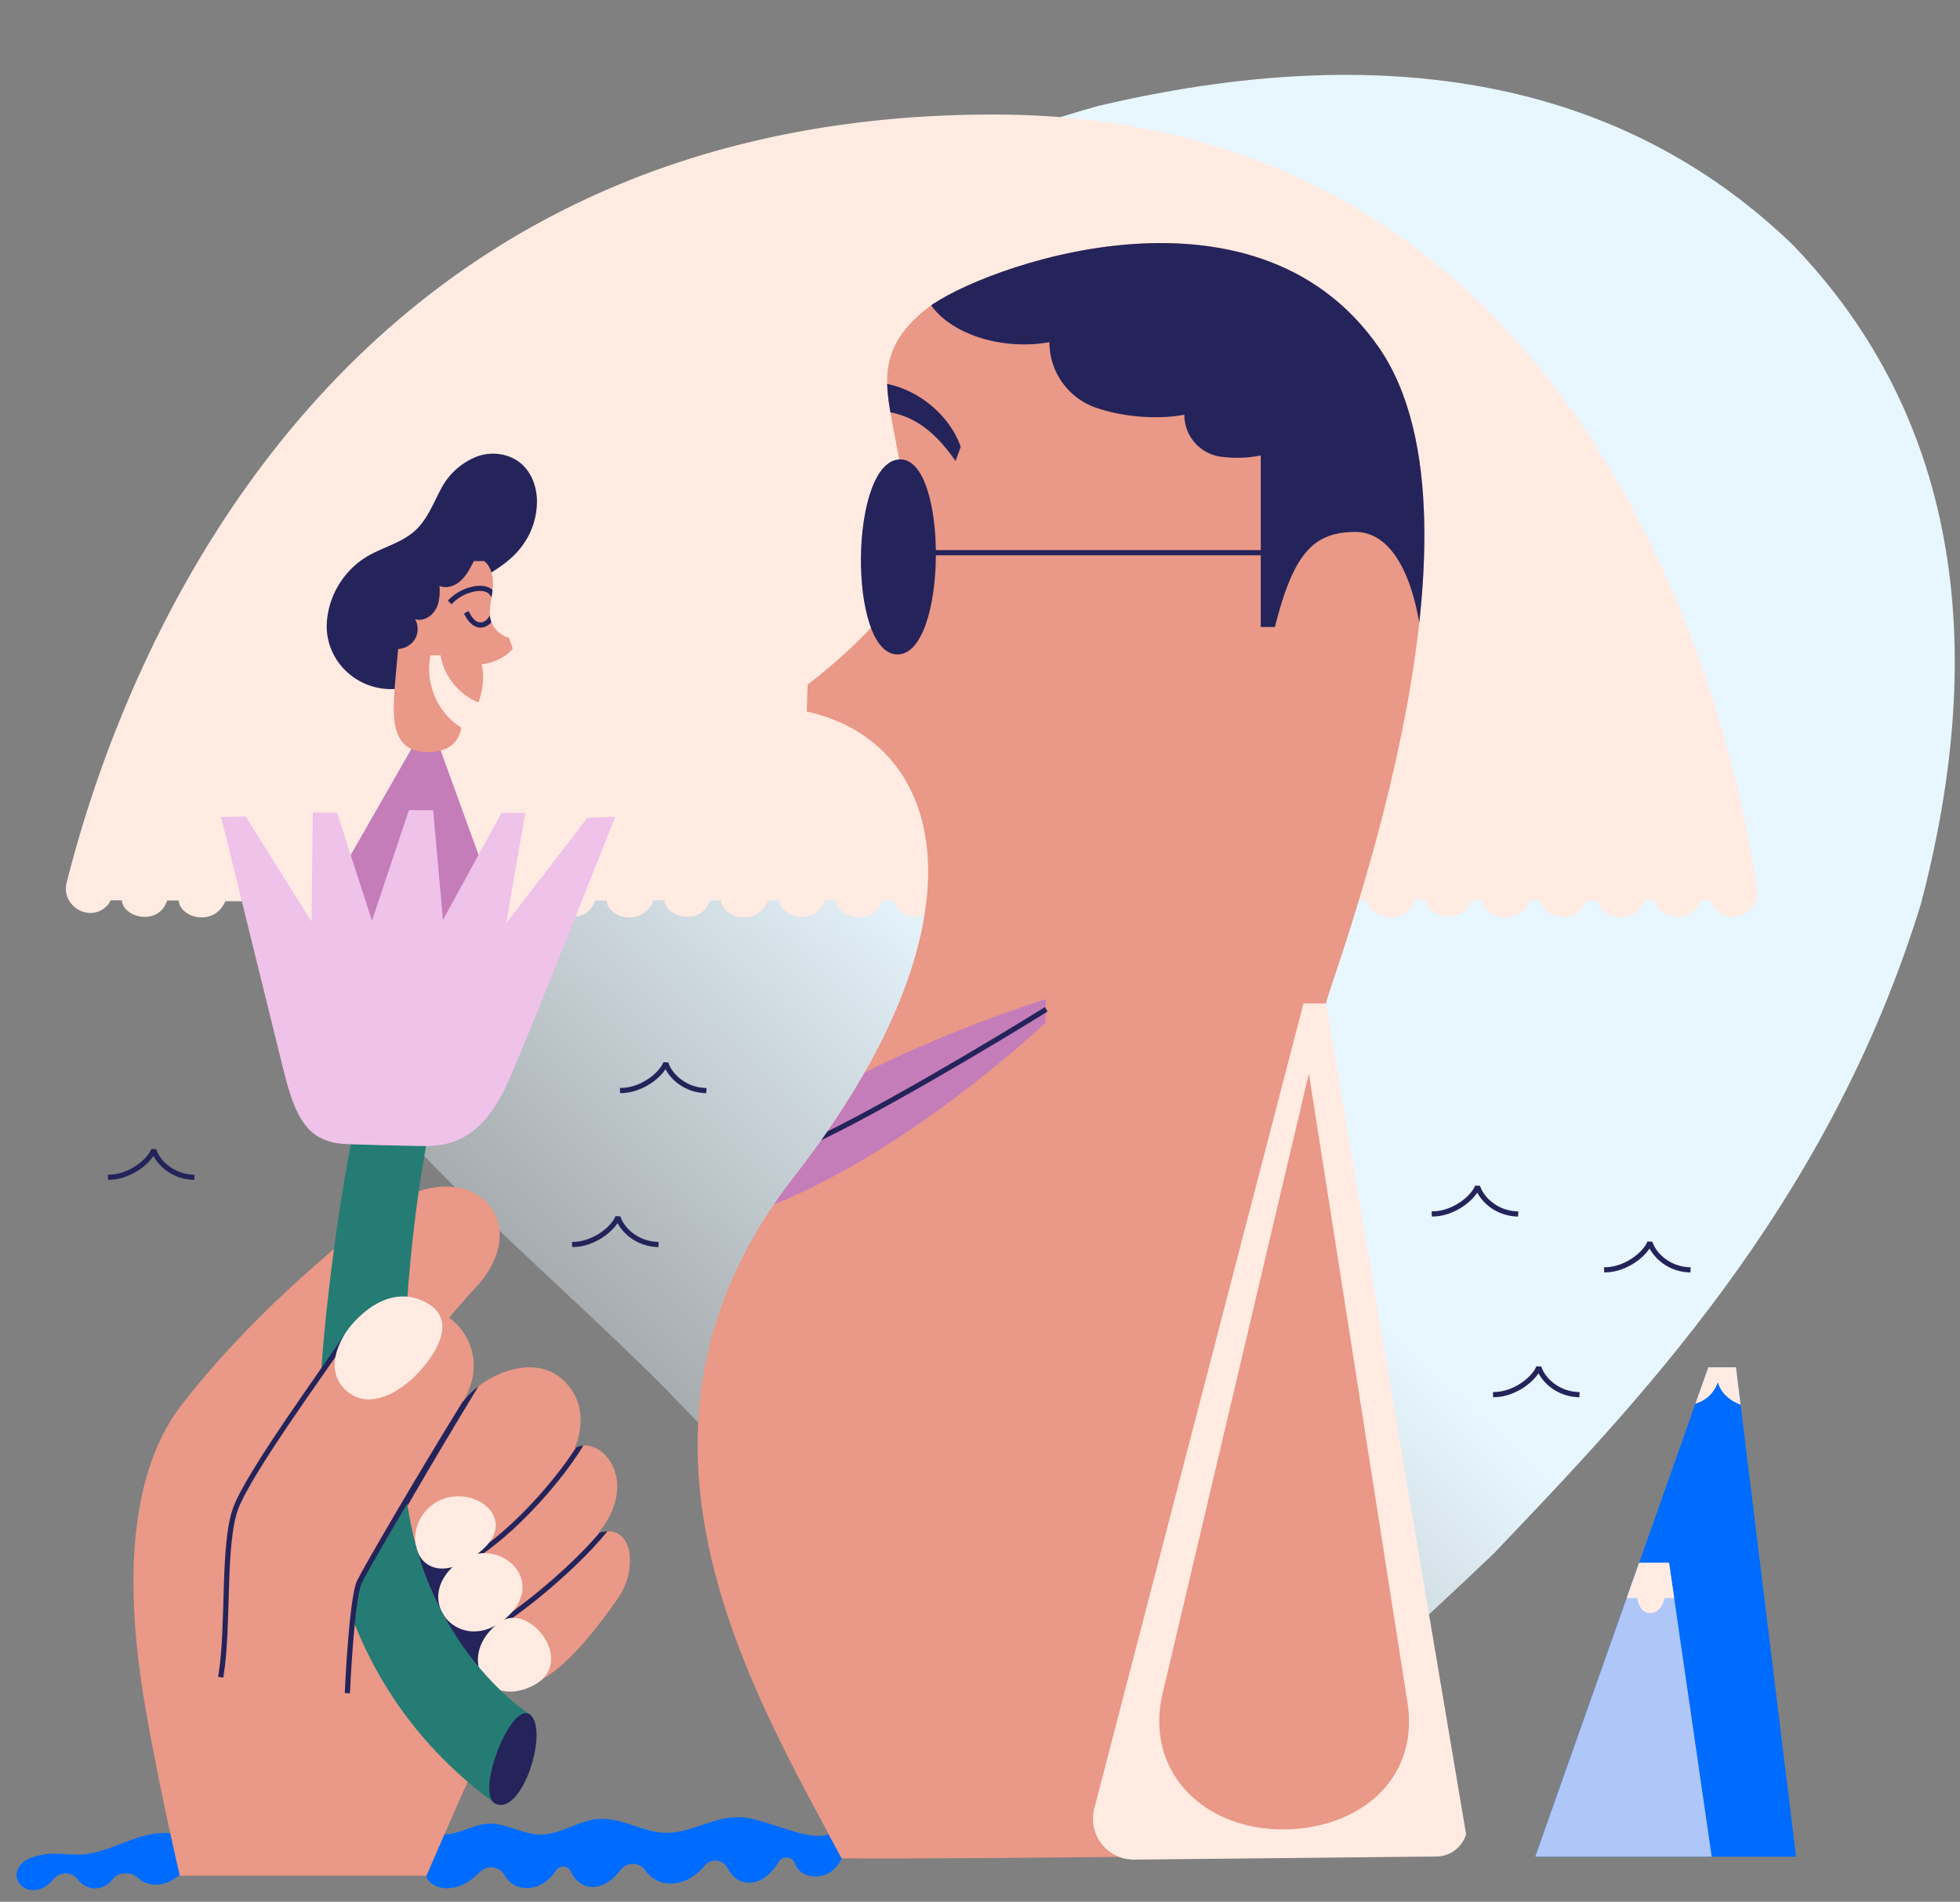 <svg id="Layer_1" data-name="Layer 1" xmlns="http://www.w3.org/2000/svg" xmlns:xlink="http://www.w3.org/1999/xlink" viewBox="0 0 1133.29 1099.6"><rect x="0" y="0" width="1133.29" height="1099.6" fill="#808080" stroke="none"/><defs><style>.cls-1,.cls-19,.cls-9{fill:none;}.cls-2{fill:url(#linear-gradient);}.cls-3{fill:#ffebe2;}.cls-4{fill:#24245b;}.cls-5{fill:#c57dba;}.cls-6{fill:#006cff;}.cls-7{fill:#ea9887;}.cls-8{clip-path:url(#clip-path);}.cls-19,.cls-9{stroke:#24245b;}.cls-9{stroke-linecap:square;stroke-linejoin:bevel;}.cls-18,.cls-19,.cls-9{stroke-width:3px;}.cls-10{fill:#257c74;}.cls-11{fill:#efc2ea;}.cls-12{clip-path:url(#clip-path-2);}.cls-13{clip-path:url(#clip-path-3);}.cls-14{fill:#aec6f8;}.cls-15{clip-path:url(#clip-path-4);}.cls-16{clip-path:url(#clip-path-5);}.cls-17{clip-path:url(#clip-path-6);}.cls-18{fill:#fff;stroke:#231f20;}.cls-18,.cls-19{stroke-miterlimit:10;}</style><linearGradient id="linear-gradient" x1="816.11" y1="836.14" x2="233.81" y2="235.51" gradientTransform="matrix(1, 0, 0, -1, 0, 1159.05)" gradientUnits="userSpaceOnUse"><stop offset="0.39" stop-color="#e8f7ff"/><stop offset="1" stop-color="#e8f7ff" stop-opacity="0"/></linearGradient><clipPath id="clip-path"><path class="cls-1" d="M267.22,811.19c10-14.64,40-30,58.14-13.48s6.93,39.66,6.93,39.66c14.24-8.47,38.88,17.71,13.86,48.9,20.4-6.16,23,21.56,10.74,38.5s-38.1,54.67-66.57,52.75c-13.86-10.4-47.21-43.86-56.91-109.14C253,834.57,267.22,811.19,267.22,811.19Z"/></clipPath><clipPath id="clip-path-2"><path class="cls-1" d="M486.68,1074.52C433.55,975.19,344.61,827.34,459,680.64s89.83-251.06,7.47-269.23l.49-15.56s33.67-25.15,50.2-49.54,2.93-78.29-1.18-101.39-8.72-44.41,20.54-67S723.86,95.81,797,200.52s-27.51,366-30.33,379.64C759,617.23,831,1071.36,831,1071.36S580.56,1075.11,486.68,1074.52Z"/></clipPath><clipPath id="clip-path-3"><polygon class="cls-1" points="887.68 1073.53 1038.52 1073.54 1003.78 790.55 987.73 790.55 887.68 1073.53"/></clipPath><clipPath id="clip-path-4"><polygon class="cls-1" points="989.73 1073.54 887.68 1073.53 947.75 903.63 965.05 903.61 989.73 1073.54"/></clipPath><clipPath id="clip-path-5"><path class="cls-1" d="M266.76,420.68c-13.93-8.42-21.16-25.84-17.82-41.77h5.81c1.84,12.13,10.59,22.44,21.85,27.28,2.58-7.12,3.59-14.76,1.91-22.14,6.2-.34,14.12-4.07,17.94-9-.53-2.13-1.55-4.19-2.07-6.32-5.45-1-10.69-7-11.1-12.49s1.2-11,1.64-16.51-.59-12-5-15.32H274c-2.08,4.09-4.23,8.27-7.62,11.36s-8,4.64-12.27,3.08a30.19,30.19,0,0,1-.54,9.29,14.26,14.26,0,0,1-4.76,7.85c-2.45,1.93-5.88,3.06-8.81,2a11.75,11.75,0,0,1,.1,11.27,12.34,12.34,0,0,1-9.9,6q-.75,8.34-1.52,16.69c-1.76,20.54-3.87,42.87,18.46,42.87C257.41,434.89,264.75,431.12,266.76,420.68Z"/></clipPath><clipPath id="clip-path-6"><path class="cls-1" d="M-1544,2434.3c-196.36-34.65-299.16,268-109.26,313.62C-1445.43,2797.86-1338,2470.65-1544,2434.3Z"/></clipPath></defs><path class="cls-2" d="M1110.71,522.55c45.91-174.55,6.88-297.19-74.38-381.25C951.85,60,825.13,16.36,634.59,61.37c-190.08,53.75-322.77,164.45-406.8,243.91-81.72,86.82-115.24,142.4-69.32,248C213.1,657.13,321,734.76,400.89,819.74c85.86,80.84,143.71,168.57,233.7,194.3,90,17,142.79-34,229.1-115.76C943.58,814.23,1056.53,698.93,1110.71,522.55Z"/><g id="art"><path class="cls-3" d="M950.51,520.52H957c.77,10.29,21.44,15,26.19.13h6.67c.26,3.39,2.62,6.23,5.89,8,10,5.29,21.72-3.42,20.17-14.61-8-57.54-75.59-447.82-441.5-447.82-377.3,0-501.25,306.39-535.88,444.15C35.14,524,52.06,533.83,61.85,523.72a8.29,8.29,0,0,0,2.06-3.17h6.55c.77,10.29,21.43,15,26.18.13h6.67c.77,10.16,20.47,15.46,27,.41h14l75,52,88.79-35.57,3.23-17h6.54c.77,10.29,21.44,15,26.18.13h6.68c.77,10.16,20.47,15.46,26.95.41v-.54h6.55c.77,10.29,21.43,15,26.18.13H417c.77,10.16,20.47,15.46,27,.41v-.54h6.54c.77,10.29,21.43,15,26.18.13h6.68c.77,10.16,20.47,15.46,27,.41v-.54H517c.77,10.29,21.44,15,26.19.13h6.67c.77,10.16,20.47,15.46,27,.41l174.71-.54H758c.77,10.29,21.44,15,26.19.13h6.67c.77,10.16,20.47,15.46,27,.41v-.54h6.55c.77,10.29,21.43,15,26.18.13h6.67c.77,10.16,20.47,15.46,27,.41v-.54h6.54c.77,10.29,21.44,15,26.18.13h6.68c.77,10.16,20.47,15.46,27,.41Z"/><path class="cls-4" d="M226,398.44h13.07l16.06-44.66,29-22.77c7.61-4.73,14.63-10.13,19.41-17.71a42.94,42.94,0,0,0,6.87-25.54c-.48-7.07-3.15-14.17-8.31-19-6.84-6.46-17.55-8.09-26.35-4.77a39.68,39.68,0,0,0-20.67,18.53c-4.51,8.38-7.93,17.7-14.92,24.15-7.85,7.26-18.93,9.72-28.1,15.2A48.54,48.54,0,0,0,189,359.52c0,.55-.07,1.09-.08,1.64C188.4,381.73,205.47,398.44,226,398.44Z"/><polygon class="cls-5" points="199.19 500.6 239.8 429.62 253.61 430.62 283.28 512.41 268.76 542.95 206.64 541.92 199.19 500.6"/><path class="cls-6" d="M479,1060.65l7.64,13.89c-6.23,14.21-23.69,12.67-26.91,3.08a5,5,0,0,0-4.74-3.5h-.52a5,5,0,0,0-4.21,2.33,32.89,32.89,0,0,1-6.79,8.16c-3.51,2.87-8.28,4.67-12.81,3.77s-7.87-4.19-9.91-8.13a8.08,8.08,0,0,0-7.15-4.43,8,8,0,0,0-6.13,2.86,30.61,30.61,0,0,1-9.08,7.64,21.61,21.61,0,0,1-15.39,2.2,17.43,17.43,0,0,1-9.63-6.83,9,9,0,0,0-7.41-4,8.84,8.84,0,0,0-7,3.34,34.87,34.87,0,0,1-5.66,5.92c-3.26,2.61-7.44,4.43-11.7,4.13-4.85-.34-9.57-4.2-11.31-8.65a5,5,0,0,0-8.81-.88,24.06,24.06,0,0,1-8.22,7.83,17.42,17.42,0,0,1-14,1.47,14.33,14.33,0,0,1-7.34-6.36,9,9,0,0,0-7.82-4.78h-.3a8.79,8.79,0,0,0-6.22,2.58,39.17,39.17,0,0,1-7.57,6.13,21.63,21.63,0,0,1-13,3.32c-4.54-.42-8.67-2.63-10.59-6.53l10.48-24.6c9.79,0,18.54-7,28.29-6.13,9.39.88,18.06,6.25,27.49,6.24,11.67,0,22-8.23,33.64-9,13.16-.91,25.33,7.71,38.51,8,14.24.34,27.3-9,41.54-9,8.31,0,16.24,3.15,24.19,5.59S471.24,1063.52,479,1060.65Z"/><path class="cls-6" d="M108.36,1079.31c-3.75,4.78-8.79,8.86-14.75,10.08-4.87,1-10.46-.25-14-3.62a9.16,9.16,0,0,0-6.28-2.56H72.21a8.92,8.92,0,0,0-7.21,3.52,12.62,12.62,0,0,1-10.1,5.15,12.38,12.38,0,0,1-9.61-4.86A9.28,9.28,0,0,0,38,1083.2h-.08a9,9,0,0,0-7,3.34c-3,3.71-7.14,6.48-12.08,6.33a9.62,9.62,0,0,1-8.09-4.56c-3.09-5.25.5-10.83,5.19-13.21A36.65,36.65,0,0,1,32,1071.8c5.26.09,10.52.78,15.77.41,9.8-.7,18.9-5,28.14-8.38s19.54-5.68,28.78-2.35a132.26,132.26,0,0,1,4.48,16.7C108.94,1077.69,108.64,1079.8,108.36,1079.31Z"/><path class="cls-7" d="M276.31,1017.17c-11.4,25-29.85,67.38-29.85,67.38H104s-10.79-45.43-19.26-93.17S67,862,104.71,812.73s89.36-92.44,114.73-111.66c50.83-38.5,93.12,4.75,54.46,44.66-16.19,16.71-73,90.1-73,90.1Z"/><path class="cls-7" d="M267.22,811.19c10-14.64,40-30,58.14-13.48s6.93,39.66,6.93,39.66c14.24-8.47,38.88,17.71,13.86,48.9,20.4-6.16,23,21.56,10.74,38.5s-38.1,54.67-66.57,52.75c-13.86-10.4-47.21-43.86-56.91-109.14C253,834.57,267.22,811.19,267.22,811.19Z"/><g class="cls-8"><path class="cls-9" d="M255.65,909.35C289,898,328.06,851.15,338.84,830"/><path class="cls-9" d="M355.77,876.52c-13,20.64-51.86,54.41-78,69.3"/><path class="cls-9" d="M283.52,787.52c-23.87,38.51-55.68,93-60.3,102.19"/></g><polygon class="cls-4" points="235.64 898.04 261.57 889.73 277.75 927.85 302.13 952.11 271.84 982.52 235.64 898.04"/><path class="cls-3" d="M288.7,938.1c-24.95,18.62-8.78,49.43,18.08,37.24C335.15,962.52,306,925.19,288.7,938.1Z"/><path class="cls-3" d="M247,872.73c19.29-19.94,57.54,3.3,30.05,24.93C244.5,923.23,230.5,889.73,247,872.73Z"/><path class="cls-3" d="M264.29,903.75c22.34-17.77,54.06,9.54,28.11,32S237,925.52,264.29,903.75Z"/><path class="cls-10" d="M202.88,661.57c-7.59,37.73-18.06,116.5-18.06,155S183.61,968.27,286.63,1043c29.87-13.86,19.86-51.59,19.86-51.59s-69.92-43.89-73.08-146.31,13-182.5,13-182.5Z"/><path class="cls-4" d="M286.63,1043c-12.36-5.37,8.88-60,19.86-51.59C317.56,1000.14,302.13,1049.71,286.63,1043Z"/><path class="cls-7" d="M127.84,968.28c4.62-28.5.77-75.47,8.47-96.26s52.15-81.44,62.37-97c30.8-47,96.32-8.62,68.54,36.2-23.88,38.5-54.68,93.94-59.3,103.18s-7,63.15-7,63.15"/><path class="cls-11" d="M202.88,661.57c-24.68,0-31.92-14.15-39.11-43.41s-35.93-145.64-35.93-145.64L142,472l38.12,60.83.74-63h14l20.23,62.6,21.36-64h14l5.67,63.49L290,470h13.7l-11,63.79,47-61,16-.43s-47.59,120.61-61.32,151.86c-14.09,32.06-30.94,38.37-48,38.37S202.88,661.57,202.88,661.57Z"/><path class="cls-9" d="M63.92,680.66c10.78-.38,22-8.47,25-15.78,1.92,6.54,10,15,22,15.78"/><path class="cls-9" d="M332.29,719.52c10.78-.39,21.94-8.47,25-15.79,1.93,6.55,10,15,22,15.79"/><path class="cls-9" d="M360,630.52c10.78-.39,22-8.48,25-15.79,1.92,6.54,10,15,21.94,15.79"/><path class="cls-9" d="M829.35,701.87c10.79-.39,22-8.47,25-15.79,1.93,6.55,10,15,22,15.79"/><path class="cls-9" d="M864.78,806.34c10.78-.39,21.94-8.47,25-15.79,1.93,6.55,10,15,22,15.79"/><path class="cls-9" d="M929,734.18c10.78-.38,21.94-8.47,25-15.79,1.93,6.55,10,15,22,15.79"/><path class="cls-7" d="M486.68,1074.52C433.55,975.19,344.61,827.34,459,680.64s89.83-251.06,7.47-269.23l.49-15.56s33.67-25.15,50.2-49.54,2.93-78.29-1.18-101.39-8.72-44.41,20.54-67S723.86,95.81,797,200.52s-27.51,366-30.33,379.64C759,617.23,831,1071.36,831,1071.36S580.56,1075.11,486.68,1074.52Z"/><g class="cls-12"><path class="cls-5" d="M480.52,630.52c57.37-32.26,124.29-52.82,124.29-52.82l-.31,13.63s-82,78.16-167.1,109Z"/><path class="cls-9" d="M603.66,584.38c-22.49,14.07-107.47,65.26-144.18,80.19"/><path class="cls-4" d="M729,263.35v99.17h8.18c10.79-43.12,22.59-54.93,46.72-54.93s46.2,35.94,39,137.58c95.48,0,82.14-110.88,82.14-110.88l-76.5-148.37L668.93,86.33,535.7,138.16l0,33.79c9.23,19.34,41,31.28,71.1,25.89h0a40,40,0,0,0,26.86,37.89c18,6.16,37.82,6.56,51.15,4.08h0a24.37,24.37,0,0,0,21,24.24A71,71,0,0,0,729,263.35Z"/><path class="cls-4" d="M502.34,237.41c21.7-.45,36.31,9.17,50.16,29.12l3-8.14c-6.84-19.89-28.38-36.61-50.41-37.33C503.45,226.21,504,232.26,502.34,237.41Z"/></g><path class="cls-3" d="M766.68,580.17h-13L632.74,1045.64a23.63,23.63,0,0,0,3.86,20h0a23.58,23.58,0,0,0,19.26,9.6l174.74-1.8a18.07,18.07,0,0,0,17.11-12.9h0M672.28,979l84.53-358.35,57,363.75c6.68,42.61-25.26,71.52-68.35,73.28h0c-47.73,1.92-84.15-32.17-73.18-78.71Z"/><polygon class="cls-6" points="887.68 1073.53 1038.52 1073.54 1003.78 790.55 987.73 790.55 887.68 1073.53"/><g class="cls-13"><path class="cls-3" d="M969.76,812.3c11.81,1.67,20.66-4.36,23.52-13.14,2.41,9.68,14.21,15.07,21.53,14.17l-8.09-42.1H982Z"/></g><polygon class="cls-14" points="989.73 1073.54 887.68 1073.53 947.75 903.63 965.05 903.61 989.73 1073.54"/><g class="cls-15"><path class="cls-3" d="M980.72,929.78a8.67,8.67,0,0,1-7.31.5c-2.35-.91-4.65-3.84-5.44-6.24H962.4a11.2,11.2,0,0,1-4,7.17,6.92,6.92,0,0,1-7.86.46c-2.27-1.58-3.41-4.92-3.85-7.66h-7a9.81,9.81,0,0,1-13.81,6.71l8.94-37.93L972,878.62l21.85,19.81-3.75,29.7Z"/></g><path class="cls-7" d="M266.76,420.68c-13.93-8.42-21.16-25.84-17.82-41.77h5.81c1.84,12.13,10.59,22.44,21.85,27.28,2.58-7.12,3.59-14.76,1.91-22.14,6.2-.34,14.12-4.07,17.94-9-.53-2.13-1.55-4.19-2.07-6.32-5.45-1-10.69-7-11.1-12.49s1.2-11,1.64-16.51-.59-12-5-15.32H274c-2.08,4.09-4.23,8.27-7.62,11.36s-8,4.64-12.27,3.08a30.19,30.19,0,0,1-.54,9.29,14.26,14.26,0,0,1-4.76,7.85c-2.45,1.93-5.88,3.06-8.81,2a11.75,11.75,0,0,1,.1,11.27,12.34,12.34,0,0,1-9.9,6q-.75,8.34-1.52,16.69c-1.76,20.54-3.87,42.87,18.46,42.87C257.41,434.89,264.75,431.12,266.76,420.68Z"/><g class="cls-16"><path class="cls-9" d="M284.64,343.29c-3.85-5.94-16.91-2.66-23.58,4"/><path class="cls-9" d="M285.75,346.29c.16,3.31.3,6.74-1,9.8s-4.31,5.66-7.6,5.26c-3.13-.38-5.35-3.2-6.84-6"/></g><line class="cls-9" x1="541.12" y1="319.57" x2="742.95" y2="319.57"/><path class="cls-4" d="M520.59,265.62c28,0,27.32,112.78-1.66,112.78S491,265.62,520.59,265.62Z"/><path class="cls-9" d="M268.22,812.19c-23.88,38.5-55.68,92.94-60.3,102.18s-7,63.15-7,63.15"/><path class="cls-9" d="M127.84,968.28c4.62-28.5.77-75.47,8.47-96.26s52.15-81.44,62.37-97"/><path class="cls-3" d="M204.86,764.24c-9.65,10.34-18.17,29.62-3.29,40.91s35.4-3.59,46.18-18.48,11.06-26.79-1.29-33.53C233.86,746.27,219,749.14,204.86,764.24Z"/><g class="cls-17"><path class="cls-18" d="M428.18,519.66A50.93,50.93,0,0,0,435,503.92h9.67a19.38,19.38,0,0,0,7.44,14.36c-1.42,6.24-6.17,13-11.82,16-1.91,1-4.3,1.75-6.18.67a6.36,6.36,0,0,1-2.4-3.06C430.12,528.32,426,523,428.18,519.66Z"/><path class="cls-18" d="M392.24,519.66a51,51,0,0,0,6.87-15.74h9.66a19.38,19.38,0,0,0,7.44,14.36c-1.42,6.24-6.17,13-11.81,16-1.91,1-4.31,1.75-6.18.67a6.31,6.31,0,0,1-2.4-3.06C394.18,528.32,390,523,392.24,519.66Z"/><path class="cls-19" d="M426.21,629.69a261.29,261.29,0,0,0-73.89-54.47c-1.84,2.93-5.19,4.4-7,7.34,18.72,20,34.31,42.58,48.72,65.82,2.94,4.73,5.84,9.6,10,13.29s9.91,6.09,15.33,4.84c6.67-1.53,11.22-8.35,11.68-15.18S430.91,634.66,426.21,629.69Z"/><path class="cls-19" d="M340.8,662.37c-20.33-20.5-42.92-45.53-35-99.43-6.42-13.86,14-52.36-3.39-72.9l3.65-12.32s14.88,4.62,19.76,30.8c6.42-30.8,17.71-45.17,17.71-45.17l6.16,2s1,27.21-5.13,52.36c15.91-8.72,29.26,8.73,29.26,8.73l-2.05,7.7s-13.62-10.24-30.52,7.19c-15.43,15.91-24.64,21.48-24.64,21.48-7,26.26-8,52.44,37.19,99.51Z"/><rect class="cls-19" x="413.9" y="595.74" width="12.83" height="43.89"/><path class="cls-19" d="M401.62,660.52c-5.17-11.29-2.6-23.62,22-37.48s59-48.25,59-48.25l8.22,8.45s-39.39,62.19-50,79.23-25,22.18-25,22.18Z"/><path class="cls-19" d="M315.88,675.32a36,36,0,0,0,24.92-13h13c3.66,5.46,10.69,9.89,17.25,9.59a19.56,19.56,0,0,0,16-10c.51,0,1.14-1.47,1.66-1.47h12.87c2.79,7.56,11.33,12.62,19.37,13.14a21.43,21.43,0,0,0,19.93-11.19L454.5,662c4,6.39,11.7,11,19.21,10.52a21.32,21.32,0,0,0,17.62-12.31l13.9-.24c6.69,10.76,33.38,15.36,45.19,7.67,1,23.62,0,55.87,0,55.87h-230Z"/><path class="cls-18" d="M409.54,541.64c-9.24-19.51-15.2-28.32-28.29-38.84a65.21,65.21,0,0,0-5.39,5.64c7.19,14.12-4.82,87.3,38,87.3C413.9,553.44,409.54,541.64,409.54,541.64Z"/><path class="cls-18" d="M429.49,541.64c9.25-19.51,17.2-31.32,30.29-41.84a63.8,63.8,0,0,1,5.39,5.64c-7.18,14.12,2.83,90.3-40,90.3C425.13,553.44,429.49,541.64,429.49,541.64Z"/><path class="cls-18" d="M413.9,595.74c-14.11,0-25.15-23.5-19-43.42s20-41,21.56-49.44h12.32c.26,9.49,14.63,27.72,19.25,50.43,4,19.63-8.47,42.43-21.3,42.43Z"/></g></g></svg>